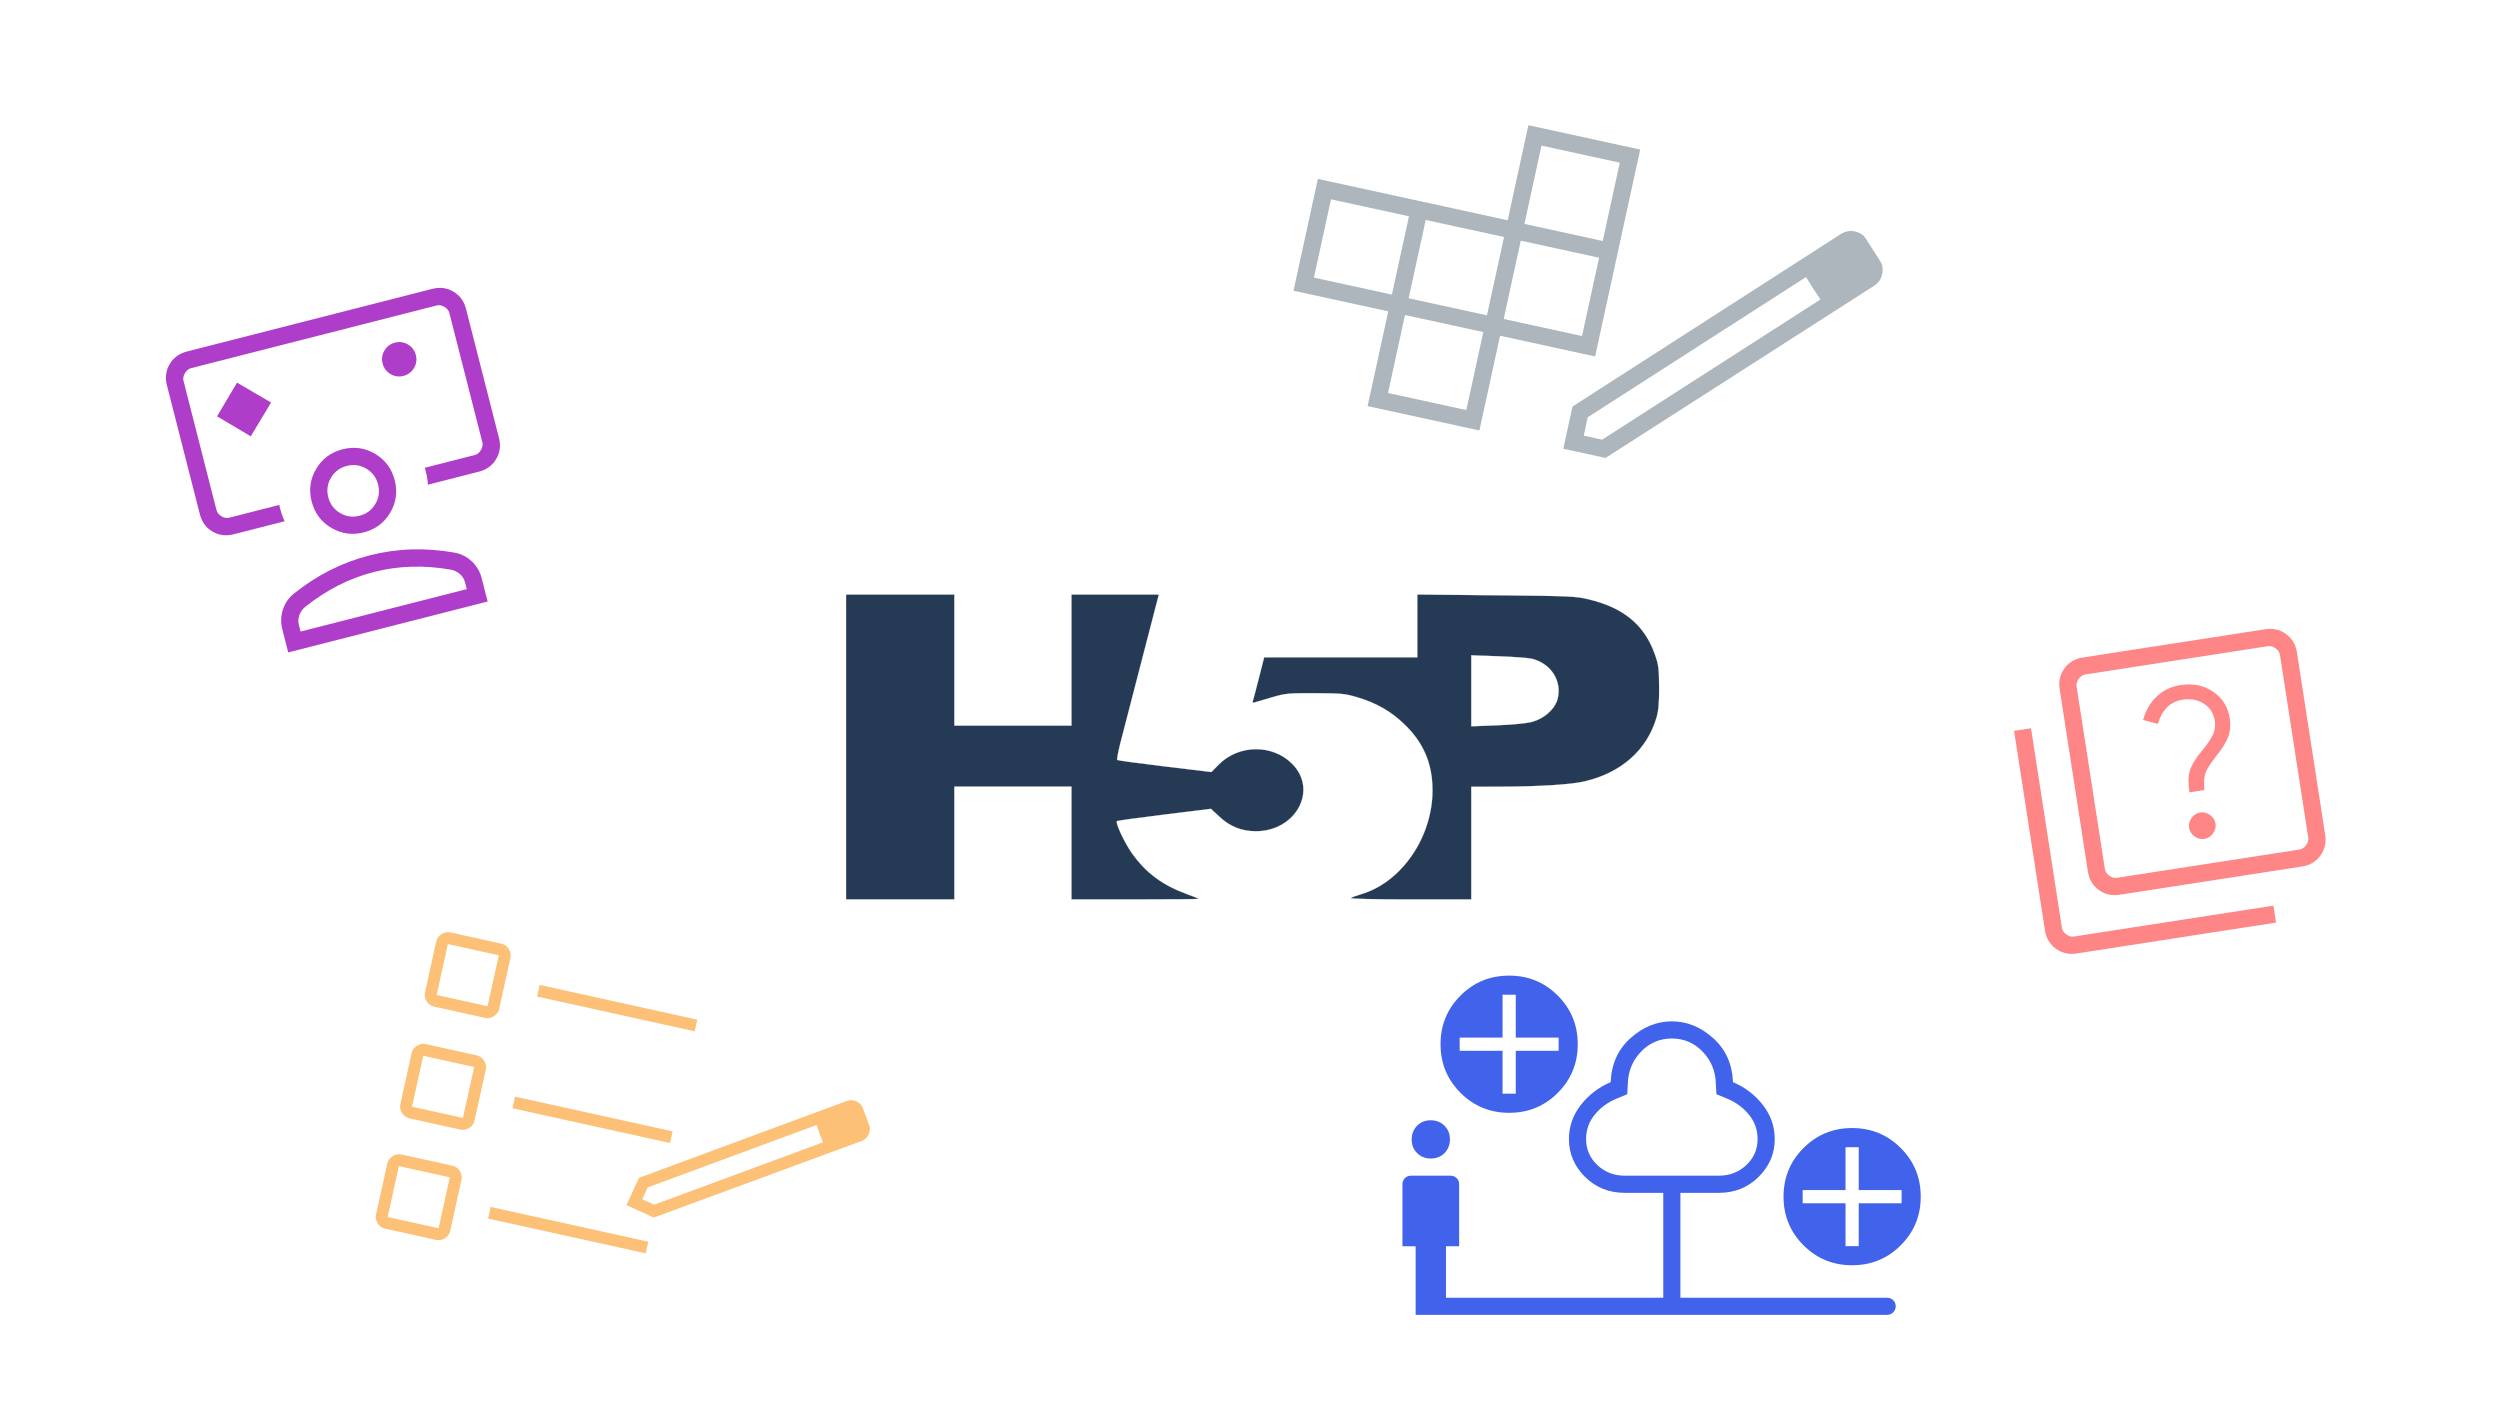 <svg width="328" height="185" viewBox="0 0 328 185" fill="none" xmlns="http://www.w3.org/2000/svg">
<rect width="328" height="185" fill="white"/>
<rect width="328" height="185" fill="white"/>
<g filter="url(#filter0_ddd_3298_26223)">
<path d="M111 92.002V71.999H125.214V89.202H140.575V71.999H152.047L151.924 72.449C151.685 73.323 147.489 89.53 146.978 91.552C146.693 92.68 146.516 93.651 146.584 93.71C146.652 93.77 149.459 94.149 152.822 94.554L158.937 95.289L159.869 94.338C162.502 91.65 166.976 91.605 169.559 94.238C172.946 97.69 170.005 103.079 164.747 103.059C162.881 103.052 161.387 102.453 159.984 101.149L158.873 100.117L152.767 100.872C149.408 101.288 146.609 101.672 146.546 101.727C146.307 101.936 147.536 104.566 148.523 105.957C150.336 108.513 152.521 110.137 155.718 111.306C156.531 111.603 157.24 111.882 157.292 111.925C157.345 111.968 153.605 112.004 148.981 112.004H140.575V97.202H125.214V112.004H111L111 92.002Z" fill="#253B55" stroke="white" stroke-width="0.027"/>
<path d="M177.224 111.829C177.34 111.732 177.943 111.505 178.564 111.323C183.859 109.773 187.937 103.853 187.942 97.711C187.944 94.165 186.76 91.407 184.182 88.956C182.431 87.292 180.569 86.232 178.098 85.493C176.474 85.007 176.018 84.962 172.567 84.948C169.039 84.934 168.685 84.968 166.868 85.49C165.802 85.796 164.78 86.098 164.597 86.162C164.383 86.236 164.3 86.18 164.363 86.005C164.417 85.855 164.775 84.497 165.159 82.986L165.857 80.239H185.952V71.999L196.295 72.099C205.937 72.191 206.759 72.227 208.408 72.623C212.996 73.723 215.698 75.94 217.081 79.739C217.591 81.142 217.665 81.68 217.681 84.134C217.695 86.222 217.601 87.26 217.31 88.23C216.043 92.451 212.672 95.41 207.855 96.529C206.084 96.94 201.891 97.2 196.848 97.212L193.031 97.22V112.004H185.022C180.419 112.004 177.104 111.929 177.224 111.829ZM201.015 88.706C202.557 88.292 203.941 87.087 204.316 85.831C205.019 83.473 203.563 81.089 201.023 80.437C200.582 80.324 198.604 80.174 196.627 80.104L193.032 79.976V89.291L196.425 89.159C198.476 89.079 200.292 88.899 201.015 88.706Z" fill="#253B55" stroke="white" stroke-width="0.027"/>
</g>
<path d="M289.208 110.066C289.667 109.995 290.044 109.757 290.34 109.354C290.635 108.951 290.747 108.52 290.675 108.061C290.604 107.602 290.367 107.225 289.964 106.93C289.561 106.635 289.129 106.523 288.671 106.594C288.212 106.665 287.835 106.902 287.539 107.305C287.244 107.708 287.132 108.139 287.204 108.598C287.275 109.057 287.512 109.434 287.915 109.73C288.318 110.025 288.75 110.137 289.208 110.066ZM287.255 103.958L289.222 103.653C289.135 102.712 289.173 101.988 289.337 101.479C289.5 100.971 289.967 100.225 290.737 99.242C291.545 98.241 292.083 97.376 292.349 96.647C292.616 95.918 292.682 95.119 292.547 94.25C292.315 92.753 291.588 91.588 290.366 90.754C289.144 89.92 287.716 89.63 286.083 89.883C284.848 90.074 283.803 90.578 282.947 91.393C282.091 92.209 281.501 93.231 281.178 94.461L283.106 94.977C283.39 94.042 283.8 93.311 284.336 92.783C284.871 92.255 285.552 91.927 286.379 91.799C287.44 91.634 288.368 91.812 289.163 92.333C289.959 92.853 290.434 93.611 290.588 94.606C290.682 95.21 290.599 95.799 290.341 96.372C290.082 96.944 289.596 97.661 288.883 98.522C288.072 99.485 287.551 100.334 287.323 101.069C287.093 101.803 287.071 102.766 287.255 103.958ZM278.084 117.393C277.06 117.551 276.152 117.341 275.361 116.762C274.569 116.182 274.094 115.381 273.935 114.357L270.227 90.412C270.068 89.389 270.279 88.481 270.858 87.689C271.438 86.898 272.239 86.423 273.263 86.264L297.207 82.556C298.231 82.397 299.138 82.608 299.93 83.187C300.722 83.766 301.197 84.568 301.356 85.591L305.064 109.536C305.223 110.56 305.012 111.467 304.433 112.259C303.853 113.051 303.052 113.526 302.028 113.685L278.084 117.393ZM277.739 115.169L301.684 111.461C302.026 111.408 302.318 111.217 302.559 110.888C302.8 110.559 302.894 110.223 302.841 109.881L299.132 85.936C299.079 85.593 298.888 85.302 298.559 85.061C298.23 84.82 297.894 84.726 297.552 84.779L273.607 88.488C273.264 88.541 272.973 88.732 272.732 89.061C272.491 89.39 272.397 89.726 272.45 90.068L276.159 114.013C276.212 114.355 276.403 114.647 276.732 114.888C277.061 115.129 277.397 115.223 277.739 115.169ZM272.446 125.097C271.423 125.255 270.515 125.045 269.723 124.465C268.932 123.886 268.456 123.085 268.298 122.061L264.245 95.892L266.469 95.548L270.521 121.717C270.574 122.059 270.765 122.35 271.095 122.591C271.424 122.832 271.759 122.926 272.102 122.873L298.27 118.82L298.615 121.044L272.446 125.097Z" fill="#FE8687"/>
<path d="M207.784 57.157L210.198 57.683L238.842 39.289L236.954 36.349L208.31 54.743L207.784 57.157ZM205.107 58.876L206.313 53.338L241.611 30.646C241.88 30.494 242.162 30.393 242.458 30.343C242.754 30.293 243.05 30.3 243.345 30.364C243.641 30.428 243.917 30.537 244.173 30.691C244.43 30.844 244.649 31.067 244.83 31.361L246.662 34.231C246.853 34.518 246.963 34.81 246.991 35.109C247.019 35.408 247.002 35.697 246.942 35.976C246.877 36.274 246.764 36.548 246.605 36.798C246.445 37.048 246.231 37.262 245.963 37.44L210.645 60.083L205.107 58.876ZM237.872 37.836L236.954 36.349L238.842 39.289L237.872 37.836Z" fill="#ADB6BD"/>
<path d="M182.107 51.562L192.38 53.8L194.61 43.569L184.336 41.331L182.107 51.562ZM172.386 36.424L182.617 38.653L184.856 28.379L174.625 26.15L172.386 36.424ZM184.815 39.132L195.089 41.371L197.328 31.097L187.054 28.858L184.815 39.132ZM197.287 41.85L207.56 44.089L209.799 33.815L199.526 31.576L197.287 41.85ZM200.005 29.378L210.278 31.617L212.517 21.343L202.244 19.105L200.005 29.378ZM179.429 53.281L182.138 40.852L169.708 38.143L172.905 23.473L197.807 28.899L200.524 16.427L215.194 19.624L209.28 46.766L196.808 44.048L194.1 56.478L179.429 53.281Z" fill="#ADB6BD"/>
<path d="M84.263 157.339L85.82 158.056L107.974 149.875L107.134 147.601L84.98 155.782L84.263 157.339ZM82.192 158.104L83.838 154.532L111.141 144.433C111.346 144.371 111.553 144.345 111.761 144.355C111.969 144.365 112.168 144.414 112.358 144.502C112.549 144.589 112.72 144.704 112.871 144.847C113.021 144.989 113.136 145.173 113.215 145.399L114.028 147.617C114.114 147.84 114.145 148.054 114.119 148.261C114.093 148.468 114.039 148.661 113.956 148.841C113.868 149.033 113.751 149.202 113.605 149.348C113.46 149.493 113.283 149.606 113.074 149.686L85.764 159.749L82.192 158.104ZM107.534 148.745L107.134 147.601L107.974 149.875L107.534 148.745Z" fill="#FCC077"/>
<path fill-rule="evenodd" clip-rule="evenodd" d="M52.749 146.035C52.986 146.406 53.309 146.636 53.717 146.726L60.401 148.2C60.809 148.29 61.199 148.217 61.57 147.98C61.941 147.743 62.171 147.421 62.261 147.012L63.735 140.329C63.825 139.92 63.752 139.531 63.515 139.16C63.278 138.789 62.956 138.558 62.547 138.468L55.864 136.994C55.455 136.904 55.066 136.977 54.695 137.214C54.324 137.451 54.093 137.774 54.003 138.182L52.529 144.866C52.439 145.274 52.512 145.664 52.749 146.035ZM60.737 146.676L54.053 145.202L55.528 138.518L62.211 139.993L60.737 146.676Z" fill="#FCC077"/>
<path d="M67.57 143.88L67.234 145.404L87.909 149.964L88.246 148.44L67.57 143.88Z" fill="#FCC077"/>
<path fill-rule="evenodd" clip-rule="evenodd" d="M55.982 131.378C56.219 131.749 56.541 131.979 56.95 132.069L63.633 133.543C64.042 133.633 64.432 133.56 64.802 133.323C65.173 133.086 65.404 132.764 65.494 132.355L66.968 125.672C67.058 125.263 66.985 124.874 66.748 124.503C66.511 124.132 66.188 123.901 65.78 123.811L59.097 122.337C58.688 122.247 58.298 122.32 57.928 122.557C57.557 122.794 57.326 123.117 57.236 123.525L55.762 130.209C55.672 130.617 55.745 131.007 55.982 131.378ZM63.97 132.019L57.286 130.545L58.76 123.861L65.444 125.336L63.97 132.019Z" fill="#FCC077"/>
<path d="M70.803 129.223L70.466 130.747L91.142 135.307L91.478 133.783L70.803 129.223Z" fill="#FCC077"/>
<path fill-rule="evenodd" clip-rule="evenodd" d="M49.557 160.509C49.794 160.88 50.116 161.11 50.525 161.2L57.208 162.674C57.617 162.765 58.006 162.691 58.377 162.454C58.748 162.218 58.978 161.895 59.069 161.486L60.543 154.803C60.633 154.394 60.559 154.005 60.323 153.634C60.086 153.263 59.763 153.033 59.355 152.942L52.671 151.468C52.263 151.378 51.873 151.452 51.502 151.688C51.131 151.925 50.901 152.248 50.811 152.656L49.337 159.34C49.246 159.748 49.32 160.138 49.557 160.509ZM57.544 161.15L50.861 159.676L52.335 152.993L59.018 154.467L57.544 161.15Z" fill="#FCC077"/>
<path d="M64.377 158.354L64.041 159.878L84.717 164.438L85.053 162.914L64.377 158.354Z" fill="#FCC077"/>
<path d="M32.899 57.244L35.563 52.813L31.101 50.2L28.478 54.621L32.899 57.244ZM30.644 70.1C29.641 70.356 28.717 70.234 27.873 69.734C27.029 69.233 26.479 68.481 26.223 67.478L21.899 50.54C21.643 49.537 21.765 48.613 22.266 47.769C22.766 46.926 23.518 46.376 24.522 46.119L56.719 37.899C57.723 37.643 58.647 37.765 59.49 38.266C60.334 38.767 60.884 39.519 61.14 40.522L65.465 57.459C65.721 58.463 65.599 59.386 65.098 60.23C64.597 61.074 63.845 61.624 62.842 61.88L56.147 63.59C56.121 63.209 56.073 62.834 56.002 62.465C55.932 62.096 55.842 61.732 55.732 61.373L62.285 59.7C62.621 59.614 62.893 59.396 63.101 59.045C63.309 58.694 63.37 58.351 63.284 58.016L58.96 41.078C58.875 40.743 58.657 40.471 58.306 40.263C57.955 40.055 57.612 39.994 57.276 40.08L25.078 48.3C24.743 48.385 24.471 48.603 24.263 48.954C24.055 49.305 23.994 49.648 24.079 49.983L28.403 66.921C28.489 67.256 28.707 67.528 29.058 67.737C29.409 67.945 29.752 68.006 30.088 67.92L36.64 66.247C36.716 66.615 36.812 66.978 36.927 67.335C37.042 67.693 37.18 68.045 37.339 68.391L30.644 70.1ZM52.931 49.316C53.535 49.162 53.996 48.819 54.314 48.287C54.633 47.756 54.715 47.188 54.56 46.584C54.406 45.979 54.063 45.518 53.531 45.2C53 44.882 52.432 44.8 51.827 44.954C51.223 45.108 50.762 45.451 50.444 45.983C50.125 46.515 50.043 47.083 50.198 47.687C50.352 48.291 50.695 48.752 51.227 49.071C51.758 49.389 52.326 49.471 52.931 49.316ZM37.815 85.596L37.032 82.527C36.814 81.675 36.846 80.818 37.128 79.958C37.41 79.097 37.906 78.389 38.616 77.836C40.093 76.658 41.654 75.651 43.298 74.816C44.943 73.981 46.676 73.331 48.498 72.866C50.32 72.4 52.153 72.14 53.997 72.085C55.84 72.029 57.693 72.165 59.554 72.491C60.442 72.636 61.215 73.015 61.874 73.629C62.532 74.243 62.971 74.978 63.189 75.835L63.976 78.918L37.815 85.596ZM39.439 82.86L61.24 77.294L61.013 76.405C60.901 75.969 60.672 75.602 60.325 75.303C59.978 75.005 59.581 74.816 59.135 74.736C57.433 74.436 55.736 74.308 54.045 74.352C52.353 74.397 50.69 74.628 49.055 75.046C47.42 75.463 45.849 76.058 44.343 76.829C42.837 77.601 41.409 78.526 40.06 79.606C39.706 79.89 39.449 80.246 39.287 80.674C39.126 81.103 39.101 81.535 39.212 81.971L39.439 82.86ZM47.728 69.847C46.207 70.236 44.784 70.036 43.458 69.249C42.131 68.462 41.274 67.309 40.886 65.789C40.498 64.268 40.697 62.845 41.484 61.519C42.271 60.192 43.424 59.335 44.945 58.947C46.465 58.559 47.889 58.758 49.215 59.545C50.541 60.332 51.398 61.485 51.786 63.006C52.175 64.526 51.975 65.949 51.188 67.276C50.402 68.602 49.248 69.459 47.728 69.847ZM47.171 67.667C48.08 67.435 48.77 66.92 49.244 66.122C49.717 65.324 49.838 64.471 49.606 63.562C49.374 62.654 48.859 61.963 48.061 61.489C47.263 61.016 46.41 60.895 45.501 61.127C44.593 61.359 43.902 61.874 43.428 62.672C42.955 63.47 42.834 64.324 43.066 65.232C43.298 66.14 43.813 66.831 44.611 67.305C45.409 67.778 46.263 67.899 47.171 67.667Z" fill="#AE3DC9"/>
<path d="M187.731 152C187.009 152 186.409 151.764 185.93 151.292C185.451 150.82 185.212 150.223 185.212 149.501C185.212 148.779 185.448 148.178 185.92 147.7C186.392 147.221 186.989 146.981 187.711 146.981C188.433 146.981 189.033 147.217 189.512 147.689C189.991 148.162 190.231 148.759 190.231 149.481C190.231 150.203 189.995 150.804 189.522 151.283C189.05 151.761 188.453 152 187.731 152ZM185.731 172.509V163.51H184V155.375C184 155.056 184.108 154.789 184.323 154.574C184.539 154.358 184.806 154.25 185.125 154.25H190.317C190.636 154.25 190.903 154.358 191.119 154.574C191.334 154.789 191.442 155.056 191.442 155.375V163.51H189.711V170.26H218.221V156.5H213.158C211.101 156.5 209.368 155.803 207.959 154.408C206.55 153.014 205.846 151.36 205.846 149.448C205.846 147.806 206.359 146.323 207.384 144.997C208.409 143.672 209.723 142.664 211.323 141.971C211.419 139.592 212.286 137.668 213.926 136.201C215.566 134.734 217.372 134.001 219.345 134.001C221.318 134.001 223.125 134.734 224.764 136.201C226.404 137.668 227.272 139.592 227.367 141.971C228.968 142.664 230.281 143.672 231.307 144.997C232.332 146.323 232.845 147.806 232.845 149.448C232.845 151.36 232.14 153.014 230.731 154.408C229.322 155.803 227.589 156.5 225.533 156.5H220.47V170.26H247.595C248.216 170.26 248.72 170.763 248.72 171.384V171.384C248.72 172.006 248.216 172.509 247.595 172.509H185.731ZM213.158 154.25H225.533C226.929 154.25 228.121 153.788 229.111 152.863C230.1 151.938 230.595 150.8 230.595 149.448C230.595 148.234 230.215 147.163 229.455 146.237C228.695 145.311 227.745 144.613 226.605 144.143L225.195 143.563L225.117 142.127C225.065 140.509 224.488 139.125 223.384 137.975C222.281 136.826 220.935 136.251 219.345 136.251C217.756 136.251 216.41 136.826 215.306 137.975C214.203 139.125 213.625 140.509 213.573 142.127L213.496 143.563L212.085 144.143C210.946 144.613 209.996 145.311 209.236 146.237C208.476 147.163 208.096 148.234 208.096 149.448C208.096 150.8 208.591 151.938 209.58 152.863C210.569 153.788 211.762 154.25 213.158 154.25Z" fill="#4163EB"/>
<path d="M198 146.001C195.494 146.001 193.367 145.128 191.621 143.381C189.874 141.634 189 139.508 189 137.001C189 134.494 189.874 132.367 191.621 130.621C193.367 128.874 195.494 128.001 198 128.001C200.507 128.001 202.634 128.874 204.38 130.621C206.127 132.367 207 134.494 207 137.001C207 139.508 206.127 141.634 204.38 143.381C202.634 145.128 200.507 146.001 198 146.001ZM197.135 143.491H198.866V137.866H204.491V136.136H198.866V130.511H197.135V136.136H191.51V137.866H197.135V143.491Z" fill="#4163EB"/>
<path d="M243 166C240.493 166 238.366 165.127 236.62 163.38C234.873 161.634 234 159.507 234 157C234 154.494 234.873 152.367 236.62 150.621C238.366 148.874 240.493 148 243 148C245.507 148 247.633 148.874 249.38 150.621C251.127 152.367 252 154.494 252 157C252 159.507 251.127 161.634 249.38 163.38C247.633 165.127 245.507 166 243 166ZM242.135 163.491H243.865V157.866H249.49V156.135H243.865V150.51H242.135V156.135H236.51V157.866H242.135V163.491Z" fill="#4163EB"/>
<defs>
<filter id="filter0_ddd_3298_26223" x="105.987" y="67.985" width="116.709" height="50.032" filterUnits="userSpaceOnUse" color-interpolation-filters="sRGB">
<feFlood flood-opacity="0" result="BackgroundImageFix"/>
<feColorMatrix in="SourceAlpha" type="matrix" values="0 0 0 0 0 0 0 0 0 0 0 0 0 0 0 0 0 0 127 0" result="hardAlpha"/>
<feOffset dy="1"/>
<feGaussianBlur stdDeviation="2.5"/>
<feColorMatrix type="matrix" values="0 0 0 0 0 0 0 0 0 0 0 0 0 0 0 0 0 0 0.12 0"/>
<feBlend mode="normal" in2="BackgroundImageFix" result="effect1_dropShadow_3298_26223"/>
<feColorMatrix in="SourceAlpha" type="matrix" values="0 0 0 0 0 0 0 0 0 0 0 0 0 0 0 0 0 0 127 0" result="hardAlpha"/>
<feOffset dy="2"/>
<feGaussianBlur stdDeviation="1"/>
<feColorMatrix type="matrix" values="0 0 0 0 0 0 0 0 0 0 0 0 0 0 0 0 0 0 0.14 0"/>
<feBlend mode="normal" in2="effect1_dropShadow_3298_26223" result="effect2_dropShadow_3298_26223"/>
<feColorMatrix in="SourceAlpha" type="matrix" values="0 0 0 0 0 0 0 0 0 0 0 0 0 0 0 0 0 0 127 0" result="hardAlpha"/>
<feMorphology radius="2" operator="erode" in="SourceAlpha" result="effect3_dropShadow_3298_26223"/>
<feOffset dy="3"/>
<feGaussianBlur stdDeviation="0.5"/>
<feColorMatrix type="matrix" values="0 0 0 0 0 0 0 0 0 0 0 0 0 0 0 0 0 0 0.2 0"/>
<feBlend mode="normal" in2="effect2_dropShadow_3298_26223" result="effect3_dropShadow_3298_26223"/>
<feBlend mode="normal" in="SourceGraphic" in2="effect3_dropShadow_3298_26223" result="shape"/>
</filter>
</defs>
</svg>
